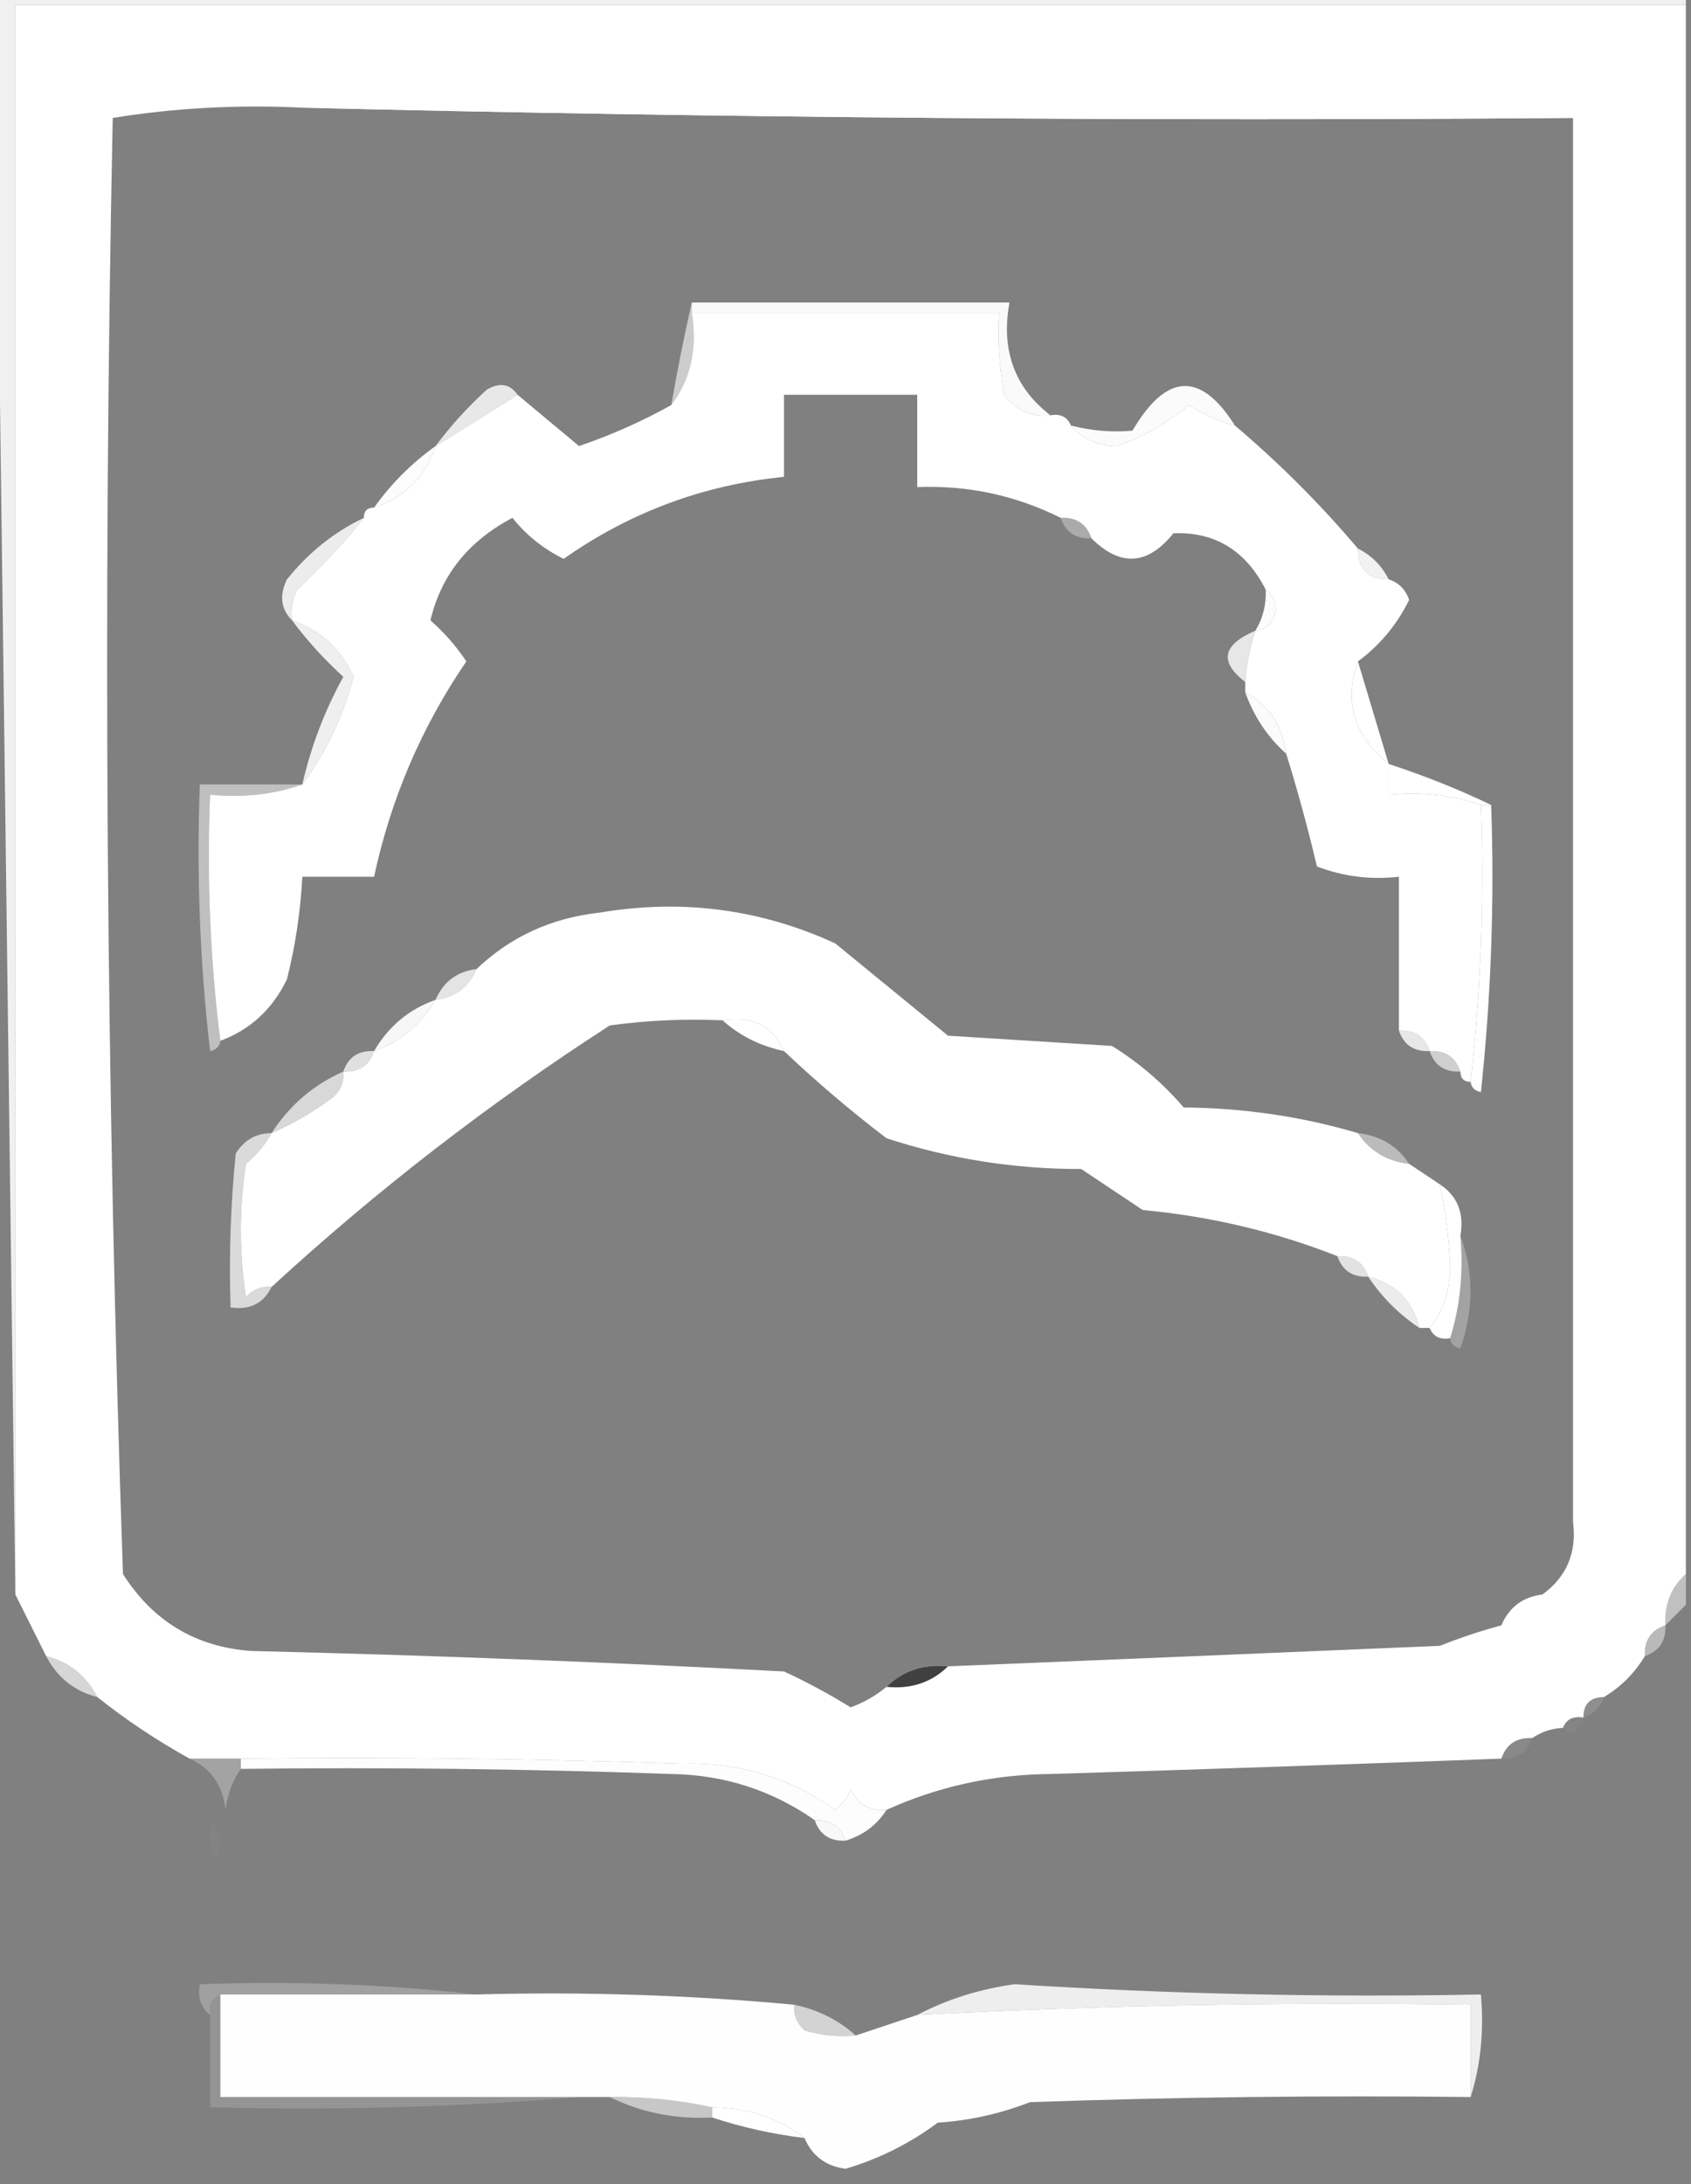 <?xml version="1.0" encoding="UTF-8"?>
<!DOCTYPE svg PUBLIC "-//W3C//DTD SVG 1.1//EN" "http://www.w3.org/Graphics/SVG/1.1/DTD/svg11.dtd">
<svg xmlns="http://www.w3.org/2000/svg" version="1.1" width="165px" height="213px" style="shape-rendering:geometricPrecision; text-rendering:geometricPrecision; image-rendering:optimizeQuality; fill-rule:evenodd; clip-rule:evenodd" xmlns:xlink="http://www.w3.org/1999/xlink">
<rect width="100%" height="100%" fill="#808080" stroke="none"/>
<g><path style="opacity:0.999" fill="#ffffff" d="M 164.5,0.5 C 164.5,51.5 164.5,102.5 164.5,153.5C 163.069,154.78 162.402,156.447 162.5,158.5C 161.094,158.973 160.427,159.973 160.5,161.5C 159.5,163.167 158.167,164.5 156.5,165.5C 155.167,165.5 154.5,166.167 154.5,167.5C 153.508,167.328 152.842,167.662 152.5,168.5C 151.391,168.557 150.391,168.89 149.5,169.5C 147.973,169.427 146.973,170.094 146.5,171.5C 131.838,172.054 117.172,172.554 102.5,173C 96.881,173.046 91.548,174.213 86.5,176.5C 84.876,176.64 83.71,175.973 83,174.5C 82.692,175.308 82.192,175.975 81.5,176.5C 77.008,173.313 72.008,171.813 66.5,172C 52.17,171.5 37.837,171.333 23.5,171.5C 21.833,171.5 20.167,171.5 18.5,171.5C 15.328,169.748 12.328,167.748 9.5,165.5C 8.415,163.413 6.749,162.08 4.5,161.5C 3.5,159.5 2.5,157.5 1.5,155.5C 1.5,103.833 1.5,52.167 1.5,0.5C 55.833,0.5 110.167,0.5 164.5,0.5 Z M 29.5,10.5 C 70.663,11.499 111.997,11.832 153.5,11.5C 153.5,57.167 153.5,102.833 153.5,148.5C 153.85,151.453 152.85,153.787 150.5,155.5C 148.596,155.738 147.262,156.738 146.5,158.5C 144.495,159.039 142.495,159.705 140.5,160.5C 124.437,161.181 108.437,161.848 92.5,162.5C 90.102,162.259 88.102,162.926 86.5,164.5C 85.469,165.355 84.303,166.022 83,166.5C 80.929,165.213 78.762,164.047 76.5,163C 59.176,162.084 41.843,161.417 24.5,161C 19.102,160.611 14.935,158.111 12,153.5C 10.358,106.204 10.025,58.871 11,11.5C 17.076,10.524 23.242,10.19 29.5,10.5 Z"/></g>
<g><path style="opacity:0.877" fill="#ffffff" d="M -0.5,0.5 C -0.5,0.167 -0.5,-0.167 -0.5,-0.5C 54.5,-0.5 109.5,-0.5 164.5,-0.5C 164.5,-0.167 164.5,0.167 164.5,0.5C 110.167,0.5 55.833,0.5 1.5,0.5C 1.5,52.167 1.5,103.833 1.5,155.5C 0.833,103.833 0.167,52.167 -0.5,0.5 Z"/></g>
<g><path style="opacity:1" fill="#ffffff" d="M 153.5,148.5 C 153.5,102.833 153.5,57.167 153.5,11.5C 111.997,11.832 70.663,11.499 29.5,10.5C 71.406,10.83 113.239,10.497 155,9.5C 155.667,55.5 155.667,101.5 155,147.5C 154.617,148.056 154.117,148.389 153.5,148.5 Z"/></g>
<g><path style="opacity:0.999" fill="#ffffff" d="M 67.5,30.5 C 77.5,30.5 87.5,30.5 97.5,30.5C 97.336,33.187 97.503,35.854 98,38.5C 99.11,40.037 100.61,40.703 102.5,40.5C 103.492,40.328 104.158,40.662 104.5,41.5C 105.624,42.809 107.124,43.475 109,43.5C 111.562,42.612 113.896,41.279 116,39.5C 117.406,40.414 118.906,41.081 120.5,41.5C 124.833,45.167 128.833,49.167 132.5,53.5C 132.5,55.5 133.5,56.5 135.5,56.5C 136.478,56.811 137.145,57.478 137.5,58.5C 136.291,60.941 134.624,62.941 132.5,64.5C 131.099,68.409 132.099,71.742 135.5,74.5C 135.5,75.5 135.5,76.5 135.5,77.5C 138.713,77.19 141.713,77.523 144.5,78.5C 144.827,87.682 144.493,96.682 143.5,105.5C 142.833,105.5 142.5,105.167 142.5,104.5C 142.027,103.094 141.027,102.427 139.5,102.5C 139.027,101.094 138.027,100.427 136.5,100.5C 136.5,95.5 136.5,90.5 136.5,85.5C 133.753,85.813 131.086,85.48 128.5,84.5C 127.625,80.789 126.625,77.122 125.5,73.5C 125.13,70.733 123.796,68.733 121.5,67.5C 121.5,67.167 121.5,66.833 121.5,66.5C 121.629,64.784 121.962,63.117 122.5,61.5C 123.586,61.38 124.253,60.713 124.5,59.5C 124.457,58.584 124.124,57.917 123.5,57.5C 121.554,53.683 118.554,51.85 114.5,52C 111.987,55.132 109.32,55.299 106.5,52.5C 106.027,51.094 105.027,50.427 103.5,50.5C 99.105,48.307 94.439,47.307 89.5,47.5C 89.5,44.5 89.5,41.5 89.5,38.5C 85.167,38.5 80.833,38.5 76.5,38.5C 76.5,41.167 76.5,43.833 76.5,46.5C 68.616,47.294 61.449,49.961 55,54.5C 53.036,53.536 51.37,52.203 50,50.5C 45.697,52.774 43.031,56.107 42,60.5C 43.353,61.685 44.52,63.019 45.5,64.5C 41.13,70.907 38.13,77.907 36.5,85.5C 34.167,85.5 31.833,85.5 29.5,85.5C 29.326,88.874 28.826,92.207 28,95.5C 26.595,98.409 24.428,100.409 21.5,101.5C 20.508,93.684 20.174,85.684 20.5,77.5C 23.713,77.81 26.713,77.477 29.5,76.5C 31.785,73.426 33.451,69.926 34.5,66C 33.272,63.27 31.272,61.436 28.5,60.5C 28.351,59.448 28.517,58.448 29,57.5C 31.4,55.271 33.567,52.937 35.5,50.5C 35.5,49.833 35.833,49.5 36.5,49.5C 39.5,48.5 41.5,46.5 42.5,43.5C 45.131,41.888 47.798,40.221 50.5,38.5C 52.481,40.144 54.481,41.81 56.5,43.5C 59.644,42.427 62.644,41.093 65.5,39.5C 67.388,37.012 68.055,34.012 67.5,30.5 Z"/></g>
<g><path style="opacity:0.594" fill="#ffffff" d="M 67.5,29.5 C 67.5,29.833 67.5,30.167 67.5,30.5C 68.055,34.012 67.388,37.012 65.5,39.5C 66.097,36.059 66.763,32.725 67.5,29.5 Z"/></g>
<g><path style="opacity:0.957" fill="#ffffff" d="M 67.5,30.5 C 67.5,30.167 67.5,29.833 67.5,29.5C 77.833,29.5 88.167,29.5 98.5,29.5C 97.656,34.138 98.989,37.805 102.5,40.5C 100.61,40.703 99.11,40.037 98,38.5C 97.503,35.854 97.336,33.187 97.5,30.5C 87.5,30.5 77.5,30.5 67.5,30.5 Z"/></g>
<g><path style="opacity:0.816" fill="#ffffff" d="M 50.5,38.5 C 47.798,40.221 45.131,41.888 42.5,43.5C 43.96,41.537 45.627,39.704 47.5,38C 48.749,37.26 49.749,37.426 50.5,38.5 Z"/></g>
<g><path style="opacity:0.965" fill="#ffffff" d="M 120.5,41.5 C 118.906,41.081 117.406,40.414 116,39.5C 113.896,41.279 111.562,42.612 109,43.5C 107.124,43.475 105.624,42.809 104.5,41.5C 106.512,42.014 108.512,42.181 110.5,42C 113.814,36.363 117.147,36.197 120.5,41.5 Z"/></g>
<g><path style="opacity:0.973" fill="#ffffff" d="M 42.5,43.5 C 41.5,46.5 39.5,48.5 36.5,49.5C 38.167,47.167 40.167,45.167 42.5,43.5 Z"/></g>
<g><path style="opacity:0.341" fill="#ffffff" d="M 103.5,50.5 C 105.027,50.427 106.027,51.094 106.5,52.5C 104.973,52.573 103.973,51.906 103.5,50.5 Z"/></g>
<g><path style="opacity:0.898" fill="#ffffff" d="M 132.5,53.5 C 133.833,54.167 134.833,55.167 135.5,56.5C 133.5,56.5 132.5,55.5 132.5,53.5 Z"/></g>
<g><path style="opacity:0.851" fill="#ffffff" d="M 35.5,50.5 C 33.567,52.937 31.4,55.271 29,57.5C 28.517,58.448 28.351,59.448 28.5,60.5C 27.402,59.399 27.235,58.066 28,56.5C 30.106,53.882 32.606,51.882 35.5,50.5 Z"/></g>
<g><path style="opacity:0.875" fill="#ffffff" d="M 28.5,60.5 C 31.272,61.436 33.272,63.27 34.5,66C 33.451,69.926 31.785,73.426 29.5,76.5C 30.34,72.812 31.674,69.312 33.5,66C 31.627,64.296 29.96,62.463 28.5,60.5 Z"/></g>
<g><path style="opacity:0.969" fill="#ffffff" d="M 123.5,57.5 C 124.124,57.917 124.457,58.584 124.5,59.5C 124.253,60.713 123.586,61.38 122.5,61.5C 123.234,60.292 123.567,58.959 123.5,57.5 Z"/></g>
<g><path style="opacity:0.808" fill="#ffffff" d="M 122.5,61.5 C 121.962,63.117 121.629,64.784 121.5,66.5C 118.941,64.543 119.274,62.877 122.5,61.5 Z"/></g>
<g><path style="opacity:0.961" fill="#ffffff" d="M 121.5,67.5 C 123.796,68.733 125.13,70.733 125.5,73.5C 123.684,71.882 122.351,69.882 121.5,67.5 Z"/></g>
<g><path style="opacity:1" fill="#ffffff" d="M 132.5,64.5 C 133.492,67.823 134.492,71.156 135.5,74.5C 132.099,71.742 131.099,68.409 132.5,64.5 Z"/></g>
<g><path style="opacity:1" fill="#ffffff" d="M 135.5,74.5 C 139.038,75.66 142.372,76.993 145.5,78.5C 145.167,78.5 144.833,78.5 144.5,78.5C 141.713,77.523 138.713,77.19 135.5,77.5C 135.5,76.5 135.5,75.5 135.5,74.5 Z"/></g>
<g><path style="opacity:0.498" fill="#ffffff" d="M 29.5,76.5 C 26.713,77.477 23.713,77.81 20.5,77.5C 20.174,85.684 20.508,93.684 21.5,101.5C 21.44,102.043 21.107,102.376 20.5,102.5C 19.502,93.859 19.169,85.192 19.5,76.5C 22.833,76.5 26.167,76.5 29.5,76.5 Z"/></g>
<g><path style="opacity:1" fill="#ffffff" d="M 144.5,78.5 C 144.833,78.5 145.167,78.5 145.5,78.5C 145.832,87.857 145.498,97.19 144.5,106.5C 143.893,106.376 143.56,106.043 143.5,105.5C 144.493,96.682 144.827,87.682 144.5,78.5 Z"/></g>
<g><path style="opacity:0.997" fill="#ffffff" d="M 132.5,110.5 C 133.659,112.25 135.326,113.25 137.5,113.5C 138.5,114.167 139.5,114.833 140.5,115.5C 141.052,118.116 141.386,120.783 141.5,123.5C 141.461,125.952 140.794,127.952 139.5,129.5C 139.167,129.5 138.833,129.5 138.5,129.5C 137.833,126.833 136.167,125.167 133.5,124.5C 133.027,123.094 132.027,122.427 130.5,122.5C 124.434,120.111 118.1,118.611 111.5,118C 109.5,116.667 107.5,115.333 105.5,114C 98.984,114.013 92.651,113.013 86.5,111C 83,108.331 79.667,105.498 76.5,102.5C 75.393,100.031 73.393,99.031 70.5,99.5C 66.818,99.335 63.152,99.501 59.5,100C 47.767,107.568 36.767,116.068 26.5,125.5C 25.504,125.414 24.671,125.748 24,126.5C 23.333,122.167 23.333,117.833 24,113.5C 25.045,112.627 25.878,111.627 26.5,110.5C 28.595,109.588 30.595,108.421 32.5,107C 33.252,106.329 33.586,105.496 33.5,104.5C 35.027,104.573 36.027,103.906 36.5,102.5C 39.089,101.581 41.089,99.914 42.5,97.5C 44.404,97.262 45.738,96.262 46.5,94.5C 49.804,91.351 53.804,89.517 58.5,89C 66.528,87.644 74.195,88.644 81.5,92C 85.167,95 88.833,98 92.5,101C 97.833,101.333 103.167,101.667 108.5,102C 111.128,103.626 113.461,105.626 115.5,108C 121.344,108.048 127.011,108.881 132.5,110.5 Z"/></g>
<g><path style="opacity:0.784" fill="#ffffff" d="M 46.5,94.5 C 45.738,96.262 44.404,97.262 42.5,97.5C 43.262,95.738 44.596,94.738 46.5,94.5 Z"/></g>
<g><path style="opacity:1" fill="#ffffff" d="M 70.5,99.5 C 73.393,99.031 75.393,100.031 76.5,102.5C 74.181,102.008 72.181,101.008 70.5,99.5 Z"/></g>
<g><path style="opacity:0.933" fill="#ffffff" d="M 42.5,97.5 C 41.089,99.914 39.089,101.581 36.5,102.5C 37.911,100.086 39.911,98.419 42.5,97.5 Z"/></g>
<g><path style="opacity:0.812" fill="#ffffff" d="M 136.5,100.5 C 138.027,100.427 139.027,101.094 139.5,102.5C 137.973,102.573 136.973,101.906 136.5,100.5 Z"/></g>
<g><path style="opacity:0.753" fill="#ffffff" d="M 36.5,102.5 C 36.027,103.906 35.027,104.573 33.5,104.5C 33.973,103.094 34.973,102.427 36.5,102.5 Z"/></g>
<g><path style="opacity:0.62" fill="#ffffff" d="M 139.5,102.5 C 141.027,102.427 142.027,103.094 142.5,104.5C 140.973,104.573 139.973,103.906 139.5,102.5 Z"/></g>
<g><path style="opacity:0.694" fill="#ffffff" d="M 33.5,104.5 C 33.586,105.496 33.252,106.329 32.5,107C 30.595,108.421 28.595,109.588 26.5,110.5C 28.234,107.8 30.568,105.8 33.5,104.5 Z"/></g>
<g><path style="opacity:0.467" fill="#ffffff" d="M 132.5,110.5 C 134.674,110.75 136.341,111.75 137.5,113.5C 135.326,113.25 133.659,112.25 132.5,110.5 Z"/></g>
<g><path style="opacity:0.708" fill="#ffffff" d="M 26.5,110.5 C 25.878,111.627 25.045,112.627 24,113.5C 23.333,117.833 23.333,122.167 24,126.5C 24.671,125.748 25.504,125.414 26.5,125.5C 25.713,127.104 24.38,127.771 22.5,127.5C 22.334,122.489 22.501,117.489 23,112.5C 23.816,111.177 24.983,110.511 26.5,110.5 Z"/></g>
<g><path style="opacity:1" fill="#ffffff" d="M 140.5,115.5 C 142.213,116.635 142.88,118.302 142.5,120.5C 142.813,124.042 142.479,127.375 141.5,130.5C 140.508,130.672 139.842,130.338 139.5,129.5C 140.794,127.952 141.461,125.952 141.5,123.5C 141.386,120.783 141.052,118.116 140.5,115.5 Z"/></g>
<g><path style="opacity:0.769" fill="#ffffff" d="M 130.5,122.5 C 132.027,122.427 133.027,123.094 133.5,124.5C 131.973,124.573 130.973,123.906 130.5,122.5 Z"/></g>
<g><path style="opacity:0.847" fill="#ffffff" d="M 133.5,124.5 C 136.167,125.167 137.833,126.833 138.5,129.5C 136.5,128.167 134.833,126.5 133.5,124.5 Z"/></g>
<g><path style="opacity:0.275" fill="#ffffff" d="M 142.5,120.5 C 143.808,124.019 143.808,127.685 142.5,131.5C 141.893,131.376 141.56,131.043 141.5,130.5C 142.479,127.375 142.813,124.042 142.5,120.5 Z"/></g>
<g><path style="opacity:0.608" fill="#ffffff" d="M 150.5,155.5 C 149.738,157.262 148.404,158.262 146.5,158.5C 147.262,156.738 148.596,155.738 150.5,155.5 Z"/></g>
<g><path style="opacity:0.506" fill="#ffffff" d="M 164.5,153.5 C 164.5,154.5 164.5,155.5 164.5,156.5C 163.833,157.167 163.167,157.833 162.5,158.5C 162.402,156.447 163.069,154.78 164.5,153.5 Z"/></g>
<g><path style="opacity:0.447" fill="#ffffff" d="M 162.5,158.5 C 162.573,160.027 161.906,161.027 160.5,161.5C 160.427,159.973 161.094,158.973 162.5,158.5 Z"/></g>
<g><path style="opacity:0.675" fill="#ffffff" d="M 4.5,161.5 C 6.749,162.08 8.415,163.413 9.5,165.5C 7.251,164.92 5.585,163.587 4.5,161.5 Z"/></g>
<g><path style="opacity:1" fill="#404040" d="M 92.5,162.5 C 90.898,164.074 88.898,164.741 86.5,164.5C 88.102,162.926 90.102,162.259 92.5,162.5 Z"/></g>
<g><path style="opacity:0.114" fill="#ffffff" d="M 156.5,165.5 C 156.167,166.5 155.5,167.167 154.5,167.5C 154.5,166.167 155.167,165.5 156.5,165.5 Z"/></g>
<g><path style="opacity:0.035" fill="#ffffff" d="M 154.5,167.5 C 153.994,169.105 153.327,169.439 152.5,168.5C 152.842,167.662 153.508,167.328 154.5,167.5 Z"/></g>
<g><path style="opacity:0.071" fill="#ffffff" d="M 149.5,169.5 C 149.027,170.906 148.027,171.573 146.5,171.5C 146.973,170.094 147.973,169.427 149.5,169.5 Z"/></g>
<g><path style="opacity:0.28" fill="#ffffff" d="M 18.5,171.5 C 20.167,171.5 21.833,171.5 23.5,171.5C 23.5,171.833 23.5,172.167 23.5,172.5C 22.71,173.609 22.21,174.942 22,176.5C 21.743,174.093 20.576,172.427 18.5,171.5 Z"/></g>
<g><path style="opacity:0.98" fill="#ffffff" d="M 23.5,172.5 C 23.5,172.167 23.5,171.833 23.5,171.5C 37.837,171.333 52.17,171.5 66.5,172C 72.008,171.813 77.008,173.313 81.5,176.5C 82.192,175.975 82.692,175.308 83,174.5C 83.71,175.973 84.876,176.64 86.5,176.5C 85.564,177.974 84.23,178.974 82.5,179.5C 82.027,178.094 81.027,177.427 79.5,177.5C 75.315,174.578 70.649,173.078 65.5,173C 51.504,172.5 37.504,172.333 23.5,172.5 Z"/></g>
<g><path style="opacity:0.031" fill="#ffffff" d="M 20.5,177.5 C 21.598,178.601 21.765,179.934 21,181.5C 20.51,180.207 20.343,178.873 20.5,177.5 Z"/></g>
<g><path style="opacity:0.945" fill="#ffffff" d="M 79.5,177.5 C 81.027,177.427 82.027,178.094 82.5,179.5C 80.973,179.573 79.973,178.906 79.5,177.5 Z"/></g>
<g><path style="opacity:0.251" fill="#ffffff" d="M 46.5,194.5 C 38.167,194.5 29.833,194.5 21.5,194.5C 20.662,194.842 20.328,195.508 20.5,196.5C 19.596,195.791 19.263,194.791 19.5,193.5C 28.682,193.173 37.682,193.507 46.5,194.5 Z"/></g>
<g><path style="opacity:0.866" fill="#ffffff" d="M 143.5,204.5 C 143.5,201.5 143.5,198.5 143.5,195.5C 125.472,195.221 107.472,195.554 89.5,196.5C 92.385,194.98 95.552,193.98 99,193.5C 114.142,194.461 129.308,194.794 144.5,194.5C 144.813,198.042 144.479,201.375 143.5,204.5 Z"/></g>
<g><path style="opacity:0.991" fill="#ffffff" d="M 21.5,194.5 C 29.833,194.5 38.167,194.5 46.5,194.5C 56.885,194.214 67.219,194.548 77.5,195.5C 77.414,196.496 77.748,197.329 78.5,198C 80.134,198.494 81.801,198.66 83.5,198.5C 85.5,197.833 87.5,197.167 89.5,196.5C 107.472,195.554 125.472,195.221 143.5,195.5C 143.5,198.5 143.5,201.5 143.5,204.5C 129.163,204.333 114.829,204.5 100.5,205C 97.623,206.127 94.623,206.794 91.5,207C 88.774,209.03 85.774,210.53 82.5,211.5C 80.583,211.246 79.249,210.246 78.5,208.5C 75.916,206.528 72.916,205.528 69.5,205.5C 66.214,204.793 62.881,204.46 59.5,204.5C 58.5,204.5 57.5,204.5 56.5,204.5C 44.833,204.5 33.167,204.5 21.5,204.5C 21.5,201.167 21.5,197.833 21.5,194.5 Z"/></g>
<g><path style="opacity:0.655" fill="#ffffff" d="M 77.5,195.5 C 79.819,195.992 81.819,196.992 83.5,198.5C 81.801,198.66 80.134,198.494 78.5,198C 77.748,197.329 77.414,196.496 77.5,195.5 Z"/></g>
<g><path style="opacity:0.158" fill="#ffffff" d="M 21.5,194.5 C 21.5,197.833 21.5,201.167 21.5,204.5C 33.167,204.5 44.833,204.5 56.5,204.5C 44.678,205.495 32.678,205.828 20.5,205.5C 20.5,202.5 20.5,199.5 20.5,196.5C 20.328,195.508 20.662,194.842 21.5,194.5 Z"/></g>
<g><path style="opacity:0.561" fill="#ffffff" d="M 59.5,204.5 C 62.881,204.46 66.214,204.793 69.5,205.5C 69.5,205.833 69.5,206.167 69.5,206.5C 65.878,206.678 62.544,206.011 59.5,204.5 Z"/></g>
<g><path style="opacity:1" fill="#ffffff" d="M 69.5,206.5 C 69.5,206.167 69.5,205.833 69.5,205.5C 72.916,205.528 75.916,206.528 78.5,208.5C 75.426,208.127 72.426,207.461 69.5,206.5 Z"/></g>
</svg>
